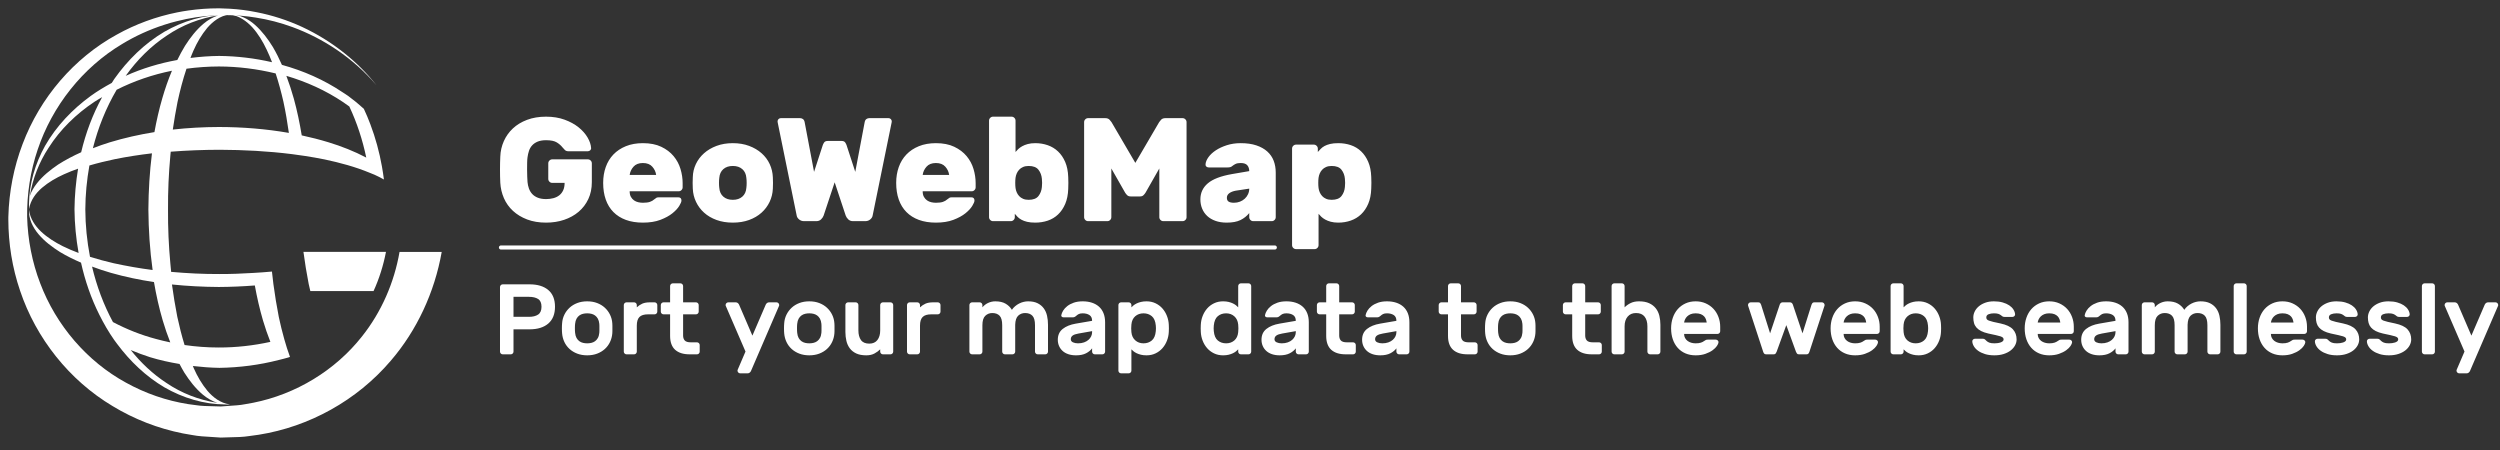 <?xml version="1.0" encoding="UTF-8"?>
<svg width="300px" height="54px" viewBox="0 0 300 54" version="1.1" xmlns="http://www.w3.org/2000/svg" xmlns:xlink="http://www.w3.org/1999/xlink">
    <rect x="0" y="0" width="300" height="54" fill="#333333" stroke="none"/>
    <!-- Generator: Sketch 52.6 (67491) - http://www.bohemiancoding.com/sketch -->
    <title>gwm_web_white</title>
    <desc>Created with Sketch.</desc>
    <defs>
        <linearGradient x1="99.999%" y1="50%" x2="-0%" y2="50%" id="linearGradient-1">
            <stop stop-color="#FFFFFF" offset="0%"></stop>
            <stop stop-color="#FFFFFF" offset="100%"></stop>
        </linearGradient>
    </defs>
    <g id="gwm_web_white" stroke="none" stroke-width="1" fill="none" fill-rule="evenodd">
        <g id="gwm_header_logo" transform="translate(1, 1)">
            <path d="M62.54,33.12 C63.508,33.12 64.26,33.348 64.796,33.804 C65.332,34.26 65.6,34.928 65.6,35.808 C65.6,36.688 65.332,37.36 64.796,37.824 C64.26,38.288 63.508,38.52 62.54,38.52 L60.62,38.52 L60.62,41.196 C60.62,41.284 60.588,41.36 60.524,41.424 C60.46,41.488 60.384,41.52 60.296,41.52 L59.324,41.52 C59.236,41.52 59.16,41.488 59.096,41.424 C59.032,41.36 59,41.284 59,41.196 L59,33.444 C59,33.356 59.032,33.28 59.096,33.216 C59.16,33.152 59.236,33.12 59.324,33.12 L62.54,33.12 Z M60.62,37.02 L62.48,37.02 C62.936,37.02 63.3,36.93 63.572,36.75 C63.844,36.57 63.98,36.256 63.98,35.808 C63.98,35.36 63.844,35.05 63.572,34.878 C63.3,34.706 62.936,34.62 62.48,34.62 L60.62,34.62 L60.62,37.02 Z M69.464,35.16 C69.904,35.16 70.302,35.228 70.658,35.364 C71.014,35.5 71.322,35.688 71.582,35.928 C71.842,36.168 72.05,36.448 72.206,36.768 C72.362,37.088 72.452,37.432 72.476,37.8 C72.484,37.872 72.488,37.964 72.488,38.076 L72.488,38.742 C72.488,38.85 72.484,38.94 72.476,39.012 C72.444,39.38 72.352,39.724 72.2,40.044 C72.048,40.364 71.842,40.642 71.582,40.878 C71.322,41.114 71.014,41.3 70.658,41.436 C70.302,41.572 69.904,41.64 69.464,41.64 C69.024,41.64 68.626,41.572 68.27,41.436 C67.914,41.3 67.606,41.114 67.346,40.878 C67.086,40.642 66.88,40.364 66.728,40.044 C66.576,39.724 66.484,39.38 66.452,39.012 C66.444,38.94 66.438,38.85 66.434,38.742 C66.43,38.634 66.428,38.524 66.428,38.412 C66.428,38.3 66.43,38.188 66.434,38.076 C66.438,37.964 66.444,37.872 66.452,37.8 C66.476,37.432 66.566,37.088 66.722,36.768 C66.878,36.448 67.086,36.168 67.346,35.928 C67.606,35.688 67.914,35.5 68.27,35.364 C68.626,35.228 69.024,35.16 69.464,35.16 Z M70.916,37.86 C70.892,37.612 70.834,37.406 70.742,37.242 C70.65,37.078 70.536,36.948 70.4,36.852 C70.264,36.756 70.116,36.69 69.956,36.654 C69.796,36.618 69.632,36.6 69.464,36.6 C69.296,36.6 69.132,36.618 68.972,36.654 C68.812,36.69 68.664,36.756 68.528,36.852 C68.392,36.948 68.278,37.078 68.186,37.242 C68.094,37.406 68.036,37.612 68.012,37.86 C68.004,37.924 67.998,38.004 67.994,38.1 C67.99,38.196 67.988,38.296 67.988,38.4 C67.988,38.504 67.99,38.606 67.994,38.706 C67.998,38.806 68.004,38.884 68.012,38.94 C68.036,39.188 68.094,39.394 68.186,39.558 C68.278,39.722 68.392,39.852 68.528,39.948 C68.664,40.044 68.812,40.11 68.972,40.146 C69.132,40.182 69.296,40.2 69.464,40.2 C69.632,40.2 69.796,40.182 69.956,40.146 C70.116,40.11 70.264,40.044 70.4,39.948 C70.536,39.852 70.65,39.722 70.742,39.558 C70.834,39.394 70.892,39.188 70.916,38.94 C70.924,38.884 70.928,38.806 70.928,38.706 L70.928,38.1 C70.928,38.004 70.924,37.924 70.916,37.86 Z M76.772,36.72 C76.292,36.72 75.946,36.826 75.734,37.038 C75.522,37.25 75.416,37.596 75.416,38.076 L75.416,41.196 C75.416,41.284 75.384,41.36 75.32,41.424 C75.256,41.488 75.18,41.52 75.092,41.52 L74.18,41.52 C74.092,41.52 74.016,41.488 73.952,41.424 C73.888,41.36 73.856,41.284 73.856,41.196 L73.856,35.604 C73.856,35.516 73.888,35.44 73.952,35.376 C74.016,35.312 74.092,35.28 74.18,35.28 L75.092,35.28 C75.18,35.28 75.256,35.312 75.32,35.376 C75.384,35.44 75.416,35.516 75.416,35.604 L75.416,35.88 C75.624,35.688 75.846,35.54 76.082,35.436 C76.318,35.332 76.628,35.28 77.012,35.28 L77.552,35.28 C77.64,35.28 77.716,35.312 77.78,35.376 C77.844,35.44 77.876,35.516 77.876,35.604 L77.876,36.396 C77.876,36.484 77.844,36.56 77.78,36.624 C77.716,36.688 77.64,36.72 77.552,36.72 L76.772,36.72 Z M80.972,39.264 C80.972,39.512 81.038,39.71 81.17,39.858 C81.302,40.006 81.548,40.08 81.908,40.08 L82.64,40.08 C82.728,40.08 82.804,40.112 82.868,40.176 C82.932,40.24 82.964,40.316 82.964,40.404 L82.964,41.196 C82.964,41.284 82.932,41.36 82.868,41.424 C82.804,41.488 82.728,41.52 82.64,41.52 L81.752,41.52 C81,41.52 80.422,41.338 80.018,40.974 C79.614,40.61 79.412,40.052 79.412,39.3 L79.412,36.72 L78.62,36.72 C78.532,36.72 78.456,36.688 78.392,36.624 C78.328,36.56 78.296,36.484 78.296,36.396 L78.296,35.604 C78.296,35.516 78.328,35.44 78.392,35.376 C78.456,35.312 78.532,35.28 78.62,35.28 L79.412,35.28 L79.412,33.324 C79.412,33.236 79.444,33.16 79.508,33.096 C79.572,33.032 79.648,33 79.736,33 L80.648,33 C80.736,33 80.812,33.032 80.876,33.096 C80.94,33.16 80.972,33.236 80.972,33.324 L80.972,35.28 L82.52,35.28 C82.608,35.28 82.684,35.312 82.748,35.376 C82.812,35.44 82.844,35.516 82.844,35.604 L82.844,36.396 C82.844,36.484 82.812,36.56 82.748,36.624 C82.684,36.688 82.608,36.72 82.52,36.72 L80.972,36.72 L80.972,39.264 Z M88.46,41.184 L86.084,35.688 C86.076,35.664 86.072,35.636 86.072,35.604 C86.072,35.516 86.104,35.44 86.168,35.376 C86.232,35.312 86.308,35.28 86.396,35.28 L87.296,35.28 C87.392,35.28 87.476,35.312 87.548,35.376 C87.62,35.44 87.668,35.504 87.692,35.568 L89.288,39.276 L90.884,35.568 C90.908,35.504 90.956,35.44 91.028,35.376 C91.1,35.312 91.184,35.28 91.28,35.28 L92.18,35.28 C92.268,35.28 92.344,35.312 92.408,35.376 C92.472,35.44 92.504,35.516 92.504,35.604 C92.504,35.636 92.5,35.664 92.492,35.688 L89.12,43.512 C89.096,43.576 89.048,43.64 88.976,43.704 C88.904,43.768 88.82,43.8 88.724,43.8 L87.824,43.8 C87.736,43.8 87.66,43.768 87.596,43.704 C87.532,43.64 87.5,43.564 87.5,43.476 C87.5,43.444 87.504,43.416 87.512,43.392 L88.46,41.184 Z M96.116,35.16 C96.556,35.16 96.954,35.228 97.31,35.364 C97.666,35.5 97.974,35.688 98.234,35.928 C98.494,36.168 98.702,36.448 98.858,36.768 C99.014,37.088 99.104,37.432 99.128,37.8 C99.136,37.872 99.14,37.964 99.14,38.076 L99.14,38.742 C99.14,38.85 99.136,38.94 99.128,39.012 C99.096,39.38 99.004,39.724 98.852,40.044 C98.7,40.364 98.494,40.642 98.234,40.878 C97.974,41.114 97.666,41.3 97.31,41.436 C96.954,41.572 96.556,41.64 96.116,41.64 C95.676,41.64 95.278,41.572 94.922,41.436 C94.566,41.3 94.258,41.114 93.998,40.878 C93.738,40.642 93.532,40.364 93.38,40.044 C93.228,39.724 93.136,39.38 93.104,39.012 C93.096,38.94 93.09,38.85 93.086,38.742 C93.082,38.634 93.08,38.524 93.08,38.412 C93.08,38.3 93.082,38.188 93.086,38.076 C93.09,37.964 93.096,37.872 93.104,37.8 C93.128,37.432 93.218,37.088 93.374,36.768 C93.53,36.448 93.738,36.168 93.998,35.928 C94.258,35.688 94.566,35.5 94.922,35.364 C95.278,35.228 95.676,35.16 96.116,35.16 Z M97.568,37.86 C97.544,37.612 97.486,37.406 97.394,37.242 C97.302,37.078 97.188,36.948 97.052,36.852 C96.916,36.756 96.768,36.69 96.608,36.654 C96.448,36.618 96.284,36.6 96.116,36.6 C95.948,36.6 95.784,36.618 95.624,36.654 C95.464,36.69 95.316,36.756 95.18,36.852 C95.044,36.948 94.93,37.078 94.838,37.242 C94.746,37.406 94.688,37.612 94.664,37.86 C94.656,37.924 94.65,38.004 94.646,38.1 C94.642,38.196 94.64,38.296 94.64,38.4 C94.64,38.504 94.642,38.606 94.646,38.706 C94.65,38.806 94.656,38.884 94.664,38.94 C94.688,39.188 94.746,39.394 94.838,39.558 C94.93,39.722 95.044,39.852 95.18,39.948 C95.316,40.044 95.464,40.11 95.624,40.146 C95.784,40.182 95.948,40.2 96.116,40.2 C96.284,40.2 96.448,40.182 96.608,40.146 C96.768,40.11 96.916,40.044 97.052,39.948 C97.188,39.852 97.302,39.722 97.394,39.558 C97.486,39.394 97.544,39.188 97.568,38.94 C97.576,38.884 97.58,38.806 97.58,38.706 L97.58,38.1 C97.58,38.004 97.576,37.924 97.568,37.86 Z M100.448,35.604 C100.448,35.516 100.48,35.44 100.544,35.376 C100.608,35.312 100.684,35.28 100.772,35.28 L101.684,35.28 C101.772,35.28 101.848,35.312 101.912,35.376 C101.976,35.44 102.008,35.516 102.008,35.604 L102.008,38.652 C102.008,39.132 102.11,39.516 102.314,39.804 C102.518,40.092 102.852,40.236 103.316,40.236 C103.74,40.236 104.064,40.092 104.288,39.804 C104.512,39.516 104.624,39.132 104.624,38.652 L104.624,35.604 C104.624,35.516 104.656,35.44 104.72,35.376 C104.784,35.312 104.86,35.28 104.948,35.28 L105.86,35.28 C105.948,35.28 106.024,35.312 106.088,35.376 C106.152,35.44 106.184,35.516 106.184,35.604 L106.184,41.196 C106.184,41.284 106.152,41.36 106.088,41.424 C106.024,41.488 105.948,41.52 105.86,41.52 L104.948,41.52 C104.86,41.52 104.784,41.488 104.72,41.424 C104.656,41.36 104.624,41.284 104.624,41.196 L104.624,40.92 C104.44,41.104 104.212,41.27 103.94,41.418 C103.668,41.566 103.34,41.64 102.956,41.64 C102.468,41.64 102.064,41.564 101.744,41.412 C101.424,41.26 101.168,41.056 100.976,40.8 C100.784,40.544 100.648,40.246 100.568,39.906 C100.488,39.566 100.448,39.208 100.448,38.832 L100.448,35.604 Z M110.756,36.72 C110.276,36.72 109.93,36.826 109.718,37.038 C109.506,37.25 109.4,37.596 109.4,38.076 L109.4,41.196 C109.4,41.284 109.368,41.36 109.304,41.424 C109.24,41.488 109.164,41.52 109.076,41.52 L108.164,41.52 C108.076,41.52 108,41.488 107.936,41.424 C107.872,41.36 107.84,41.284 107.84,41.196 L107.84,35.604 C107.84,35.516 107.872,35.44 107.936,35.376 C108,35.312 108.076,35.28 108.164,35.28 L109.076,35.28 C109.164,35.28 109.24,35.312 109.304,35.376 C109.368,35.44 109.4,35.516 109.4,35.604 L109.4,35.88 C109.608,35.688 109.83,35.54 110.066,35.436 C110.302,35.332 110.612,35.28 110.996,35.28 L111.536,35.28 C111.624,35.28 111.7,35.312 111.764,35.376 C111.828,35.44 111.86,35.516 111.86,35.604 L111.86,36.396 C111.86,36.484 111.828,36.56 111.764,36.624 C111.7,36.688 111.624,36.72 111.536,36.72 L110.756,36.72 Z M116.888,35.88 C117.08,35.648 117.312,35.47 117.584,35.346 C117.856,35.222 118.14,35.16 118.436,35.16 C118.94,35.16 119.352,35.254 119.672,35.442 C119.992,35.63 120.244,35.876 120.428,36.18 C120.532,36.02 120.66,35.876 120.812,35.748 C120.964,35.62 121.126,35.512 121.298,35.424 C121.47,35.336 121.648,35.27 121.832,35.226 C122.016,35.182 122.196,35.16 122.372,35.16 C122.828,35.16 123.208,35.236 123.512,35.388 C123.816,35.54 124.062,35.744 124.25,36 C124.438,36.256 124.57,36.554 124.646,36.894 C124.722,37.234 124.76,37.592 124.76,37.968 L124.76,41.196 C124.76,41.284 124.728,41.36 124.664,41.424 C124.6,41.488 124.524,41.52 124.436,41.52 L123.524,41.52 C123.436,41.52 123.36,41.488 123.296,41.424 C123.232,41.36 123.2,41.284 123.2,41.196 L123.2,38.028 C123.2,37.484 123.096,37.104 122.888,36.888 C122.68,36.672 122.388,36.564 122.012,36.564 C121.692,36.564 121.418,36.668 121.19,36.876 C120.962,37.084 120.84,37.448 120.824,37.968 L120.824,41.196 C120.824,41.284 120.792,41.36 120.728,41.424 C120.664,41.488 120.588,41.52 120.5,41.52 L119.588,41.52 C119.5,41.52 119.424,41.488 119.36,41.424 C119.296,41.36 119.264,41.284 119.264,41.196 L119.264,38.028 C119.264,37.484 119.16,37.104 118.952,36.888 C118.744,36.672 118.452,36.564 118.076,36.564 C117.748,36.564 117.468,36.674 117.236,36.894 C117.004,37.114 116.888,37.492 116.888,38.028 L116.888,41.196 C116.888,41.284 116.856,41.36 116.792,41.424 C116.728,41.488 116.652,41.52 116.564,41.52 L115.652,41.52 C115.564,41.52 115.488,41.488 115.424,41.424 C115.36,41.36 115.328,41.284 115.328,41.196 L115.328,35.604 C115.328,35.516 115.36,35.44 115.424,35.376 C115.488,35.312 115.564,35.28 115.652,35.28 L116.564,35.28 C116.652,35.28 116.728,35.312 116.792,35.376 C116.856,35.44 116.888,35.516 116.888,35.604 L116.888,35.88 Z M126.356,36.816 C126.388,36.648 126.462,36.468 126.578,36.276 C126.694,36.084 126.858,35.904 127.07,35.736 C127.282,35.568 127.542,35.43 127.85,35.322 C128.158,35.214 128.516,35.16 128.924,35.16 C129.332,35.16 129.7,35.214 130.028,35.322 C130.356,35.43 130.638,35.588 130.874,35.796 C131.11,36.004 131.292,36.266 131.42,36.582 C131.548,36.898 131.612,37.26 131.612,37.668 L131.612,41.196 C131.612,41.284 131.58,41.36 131.516,41.424 C131.452,41.488 131.376,41.52 131.288,41.52 L130.376,41.52 C130.288,41.52 130.212,41.488 130.148,41.424 C130.084,41.36 130.052,41.284 130.052,41.196 L130.052,40.8 C129.884,41.032 129.642,41.23 129.326,41.394 C129.01,41.558 128.608,41.64 128.12,41.64 C127.776,41.64 127.468,41.594 127.196,41.502 C126.924,41.41 126.696,41.28 126.512,41.112 C126.328,40.944 126.186,40.746 126.086,40.518 C125.986,40.29 125.936,40.04 125.936,39.768 C125.936,39.216 126.132,38.784 126.524,38.472 C126.916,38.16 127.44,37.948 128.096,37.836 L130.052,37.5 C130.052,37.172 129.944,36.94 129.728,36.804 C129.512,36.668 129.244,36.6 128.924,36.6 C128.724,36.6 128.568,36.628 128.456,36.684 C128.344,36.74 128.236,36.816 128.132,36.912 C128.06,36.976 127.994,37.02 127.934,37.044 C127.874,37.068 127.808,37.08 127.736,37.08 L126.62,37.08 C126.54,37.08 126.472,37.056 126.416,37.008 C126.36,36.96 126.34,36.896 126.356,36.816 Z M128.36,40.2 C128.632,40.2 128.874,40.162 129.086,40.086 C129.298,40.01 129.476,39.908 129.62,39.78 C129.764,39.652 129.872,39.508 129.944,39.348 C130.016,39.188 130.052,39.024 130.052,38.856 L130.052,38.736 L128.42,39.024 C128.092,39.08 127.856,39.162 127.712,39.27 C127.568,39.378 127.496,39.524 127.496,39.708 C127.496,39.876 127.582,40 127.754,40.08 C127.926,40.16 128.128,40.2 128.36,40.2 Z M136.58,41.64 C136.332,41.64 136.11,41.616 135.914,41.568 C135.718,41.52 135.546,41.46 135.398,41.388 C135.25,41.316 135.124,41.238 135.02,41.154 C134.916,41.07 134.832,40.992 134.768,40.92 L134.768,43.476 C134.768,43.564 134.736,43.64 134.672,43.704 C134.608,43.768 134.532,43.8 134.444,43.8 L133.532,43.8 C133.444,43.8 133.368,43.768 133.304,43.704 C133.24,43.64 133.208,43.564 133.208,43.476 L133.208,35.604 C133.208,35.516 133.24,35.44 133.304,35.376 C133.368,35.312 133.444,35.28 133.532,35.28 L134.444,35.28 C134.532,35.28 134.608,35.312 134.672,35.376 C134.736,35.44 134.768,35.516 134.768,35.604 L134.768,35.88 C134.832,35.808 134.916,35.73 135.02,35.646 C135.124,35.562 135.25,35.484 135.398,35.412 C135.546,35.34 135.718,35.28 135.914,35.232 C136.11,35.184 136.332,35.16 136.58,35.16 C136.98,35.16 137.342,35.238 137.666,35.394 C137.99,35.55 138.266,35.758 138.494,36.018 C138.722,36.278 138.902,36.578 139.034,36.918 C139.166,37.258 139.24,37.612 139.256,37.98 C139.264,38.1 139.268,38.24 139.268,38.4 C139.268,38.56 139.264,38.7 139.256,38.82 C139.24,39.188 139.166,39.542 139.034,39.882 C138.902,40.222 138.722,40.522 138.494,40.782 C138.266,41.042 137.99,41.25 137.666,41.406 C137.342,41.562 136.98,41.64 136.58,41.64 Z M137.696,38.736 C137.72,38.512 137.72,38.288 137.696,38.064 C137.648,37.544 137.488,37.17 137.216,36.942 C136.944,36.714 136.612,36.6 136.22,36.6 C135.828,36.6 135.498,36.716 135.23,36.948 C134.962,37.18 134.808,37.512 134.768,37.944 C134.752,38.064 134.744,38.216 134.744,38.4 C134.744,38.584 134.752,38.736 134.768,38.856 C134.808,39.272 134.962,39.6 135.23,39.84 C135.498,40.08 135.828,40.2 136.22,40.2 C136.612,40.2 136.944,40.086 137.216,39.858 C137.488,39.63 137.648,39.256 137.696,38.736 Z M145.772,35.16 C146.02,35.16 146.242,35.184 146.438,35.232 C146.634,35.28 146.806,35.34 146.954,35.412 C147.102,35.484 147.228,35.562 147.332,35.646 C147.436,35.73 147.52,35.808 147.584,35.88 L147.584,33.324 C147.584,33.236 147.616,33.16 147.68,33.096 C147.744,33.032 147.82,33 147.908,33 L148.82,33 C148.908,33 148.984,33.032 149.048,33.096 C149.112,33.16 149.144,33.236 149.144,33.324 L149.144,41.196 C149.144,41.284 149.112,41.36 149.048,41.424 C148.984,41.488 148.908,41.52 148.82,41.52 L147.908,41.52 C147.82,41.52 147.744,41.488 147.68,41.424 C147.616,41.36 147.584,41.284 147.584,41.196 L147.584,40.92 C147.52,40.992 147.436,41.07 147.332,41.154 C147.228,41.238 147.102,41.316 146.954,41.388 C146.806,41.46 146.634,41.52 146.438,41.568 C146.242,41.616 146.02,41.64 145.772,41.64 C145.372,41.64 145.01,41.562 144.686,41.406 C144.362,41.25 144.086,41.042 143.858,40.782 C143.63,40.522 143.45,40.222 143.318,39.882 C143.186,39.542 143.112,39.188 143.096,38.82 C143.088,38.7 143.084,38.56 143.084,38.4 C143.084,38.24 143.088,38.1 143.096,37.98 C143.112,37.612 143.186,37.258 143.318,36.918 C143.45,36.578 143.63,36.278 143.858,36.018 C144.086,35.758 144.362,35.55 144.686,35.394 C145.01,35.238 145.372,35.16 145.772,35.16 Z M144.656,38.064 C144.632,38.288 144.632,38.512 144.656,38.736 C144.704,39.256 144.864,39.63 145.136,39.858 C145.408,40.086 145.74,40.2 146.132,40.2 C146.524,40.2 146.854,40.084 147.122,39.852 C147.39,39.62 147.544,39.288 147.584,38.856 C147.6,38.736 147.608,38.584 147.608,38.4 C147.608,38.216 147.6,38.064 147.584,37.944 C147.544,37.528 147.39,37.2 147.122,36.96 C146.854,36.72 146.524,36.6 146.132,36.6 C145.74,36.6 145.408,36.714 145.136,36.942 C144.864,37.17 144.704,37.544 144.656,38.064 Z M150.8,36.816 C150.832,36.648 150.906,36.468 151.022,36.276 C151.138,36.084 151.302,35.904 151.514,35.736 C151.726,35.568 151.986,35.43 152.294,35.322 C152.602,35.214 152.96,35.16 153.368,35.16 C153.776,35.16 154.144,35.214 154.472,35.322 C154.8,35.43 155.082,35.588 155.318,35.796 C155.554,36.004 155.736,36.266 155.864,36.582 C155.992,36.898 156.056,37.26 156.056,37.668 L156.056,41.196 C156.056,41.284 156.024,41.36 155.96,41.424 C155.896,41.488 155.82,41.52 155.732,41.52 L154.82,41.52 C154.732,41.52 154.656,41.488 154.592,41.424 C154.528,41.36 154.496,41.284 154.496,41.196 L154.496,40.8 C154.328,41.032 154.086,41.23 153.77,41.394 C153.454,41.558 153.052,41.64 152.564,41.64 C152.22,41.64 151.912,41.594 151.64,41.502 C151.368,41.41 151.14,41.28 150.956,41.112 C150.772,40.944 150.63,40.746 150.53,40.518 C150.43,40.29 150.38,40.04 150.38,39.768 C150.38,39.216 150.576,38.784 150.968,38.472 C151.36,38.16 151.884,37.948 152.54,37.836 L154.496,37.5 C154.496,37.172 154.388,36.94 154.172,36.804 C153.956,36.668 153.688,36.6 153.368,36.6 C153.168,36.6 153.012,36.628 152.9,36.684 C152.788,36.74 152.68,36.816 152.576,36.912 C152.504,36.976 152.438,37.02 152.378,37.044 C152.318,37.068 152.252,37.08 152.18,37.08 L151.064,37.08 C150.984,37.08 150.916,37.056 150.86,37.008 C150.804,36.96 150.784,36.896 150.8,36.816 Z M152.804,40.2 C153.076,40.2 153.318,40.162 153.53,40.086 C153.742,40.01 153.92,39.908 154.064,39.78 C154.208,39.652 154.316,39.508 154.388,39.348 C154.46,39.188 154.496,39.024 154.496,38.856 L154.496,38.736 L152.864,39.024 C152.536,39.08 152.3,39.162 152.156,39.27 C152.012,39.378 151.94,39.524 151.94,39.708 C151.94,39.876 152.026,40 152.198,40.08 C152.37,40.16 152.572,40.2 152.804,40.2 Z M159.704,39.264 C159.704,39.512 159.77,39.71 159.902,39.858 C160.034,40.006 160.28,40.08 160.64,40.08 L161.372,40.08 C161.46,40.08 161.536,40.112 161.6,40.176 C161.664,40.24 161.696,40.316 161.696,40.404 L161.696,41.196 C161.696,41.284 161.664,41.36 161.6,41.424 C161.536,41.488 161.46,41.52 161.372,41.52 L160.484,41.52 C159.732,41.52 159.154,41.338 158.75,40.974 C158.346,40.61 158.144,40.052 158.144,39.3 L158.144,36.72 L157.352,36.72 C157.264,36.72 157.188,36.688 157.124,36.624 C157.06,36.56 157.028,36.484 157.028,36.396 L157.028,35.604 C157.028,35.516 157.06,35.44 157.124,35.376 C157.188,35.312 157.264,35.28 157.352,35.28 L158.144,35.28 L158.144,33.324 C158.144,33.236 158.176,33.16 158.24,33.096 C158.304,33.032 158.38,33 158.468,33 L159.38,33 C159.468,33 159.544,33.032 159.608,33.096 C159.672,33.16 159.704,33.236 159.704,33.324 L159.704,35.28 L161.252,35.28 C161.34,35.28 161.416,35.312 161.48,35.376 C161.544,35.44 161.576,35.516 161.576,35.604 L161.576,36.396 C161.576,36.484 161.544,36.56 161.48,36.624 C161.416,36.688 161.34,36.72 161.252,36.72 L159.704,36.72 L159.704,39.264 Z M162.872,36.816 C162.904,36.648 162.978,36.468 163.094,36.276 C163.21,36.084 163.374,35.904 163.586,35.736 C163.798,35.568 164.058,35.43 164.366,35.322 C164.674,35.214 165.032,35.16 165.44,35.16 C165.848,35.16 166.216,35.214 166.544,35.322 C166.872,35.43 167.154,35.588 167.39,35.796 C167.626,36.004 167.808,36.266 167.936,36.582 C168.064,36.898 168.128,37.26 168.128,37.668 L168.128,41.196 C168.128,41.284 168.096,41.36 168.032,41.424 C167.968,41.488 167.892,41.52 167.804,41.52 L166.892,41.52 C166.804,41.52 166.728,41.488 166.664,41.424 C166.6,41.36 166.568,41.284 166.568,41.196 L166.568,40.8 C166.4,41.032 166.158,41.23 165.842,41.394 C165.526,41.558 165.124,41.64 164.636,41.64 C164.292,41.64 163.984,41.594 163.712,41.502 C163.44,41.41 163.212,41.28 163.028,41.112 C162.844,40.944 162.702,40.746 162.602,40.518 C162.502,40.29 162.452,40.04 162.452,39.768 C162.452,39.216 162.648,38.784 163.04,38.472 C163.432,38.16 163.956,37.948 164.612,37.836 L166.568,37.5 C166.568,37.172 166.46,36.94 166.244,36.804 C166.028,36.668 165.76,36.6 165.44,36.6 C165.24,36.6 165.084,36.628 164.972,36.684 C164.86,36.74 164.752,36.816 164.648,36.912 C164.576,36.976 164.51,37.02 164.45,37.044 C164.39,37.068 164.324,37.08 164.252,37.08 L163.136,37.08 C163.056,37.08 162.988,37.056 162.932,37.008 C162.876,36.96 162.856,36.896 162.872,36.816 Z M164.876,40.2 C165.148,40.2 165.39,40.162 165.602,40.086 C165.814,40.01 165.992,39.908 166.136,39.78 C166.28,39.652 166.388,39.508 166.46,39.348 C166.532,39.188 166.568,39.024 166.568,38.856 L166.568,38.736 L164.936,39.024 C164.608,39.08 164.372,39.162 164.228,39.27 C164.084,39.378 164.012,39.524 164.012,39.708 C164.012,39.876 164.098,40 164.27,40.08 C164.442,40.16 164.644,40.2 164.876,40.2 Z M174.32,39.264 C174.32,39.512 174.386,39.71 174.518,39.858 C174.65,40.006 174.896,40.08 175.256,40.08 L175.988,40.08 C176.076,40.08 176.152,40.112 176.216,40.176 C176.28,40.24 176.312,40.316 176.312,40.404 L176.312,41.196 C176.312,41.284 176.28,41.36 176.216,41.424 C176.152,41.488 176.076,41.52 175.988,41.52 L175.1,41.52 C174.348,41.52 173.77,41.338 173.366,40.974 C172.962,40.61 172.76,40.052 172.76,39.3 L172.76,36.72 L171.968,36.72 C171.88,36.72 171.804,36.688 171.74,36.624 C171.676,36.56 171.644,36.484 171.644,36.396 L171.644,35.604 C171.644,35.516 171.676,35.44 171.74,35.376 C171.804,35.312 171.88,35.28 171.968,35.28 L172.76,35.28 L172.76,33.324 C172.76,33.236 172.792,33.16 172.856,33.096 C172.92,33.032 172.996,33 173.084,33 L173.996,33 C174.084,33 174.16,33.032 174.224,33.096 C174.288,33.16 174.32,33.236 174.32,33.324 L174.32,35.28 L175.868,35.28 C175.956,35.28 176.032,35.312 176.096,35.376 C176.16,35.44 176.192,35.516 176.192,35.604 L176.192,36.396 C176.192,36.484 176.16,36.56 176.096,36.624 C176.032,36.688 175.956,36.72 175.868,36.72 L174.32,36.72 L174.32,39.264 Z M180.236,35.16 C180.676,35.16 181.074,35.228 181.43,35.364 C181.786,35.5 182.094,35.688 182.354,35.928 C182.614,36.168 182.822,36.448 182.978,36.768 C183.134,37.088 183.224,37.432 183.248,37.8 C183.256,37.872 183.26,37.964 183.26,38.076 L183.26,38.742 C183.26,38.85 183.256,38.94 183.248,39.012 C183.216,39.38 183.124,39.724 182.972,40.044 C182.82,40.364 182.614,40.642 182.354,40.878 C182.094,41.114 181.786,41.3 181.43,41.436 C181.074,41.572 180.676,41.64 180.236,41.64 C179.796,41.64 179.398,41.572 179.042,41.436 C178.686,41.3 178.378,41.114 178.118,40.878 C177.858,40.642 177.652,40.364 177.5,40.044 C177.348,39.724 177.256,39.38 177.224,39.012 C177.216,38.94 177.21,38.85 177.206,38.742 C177.202,38.634 177.2,38.524 177.2,38.412 C177.2,38.3 177.202,38.188 177.206,38.076 C177.21,37.964 177.216,37.872 177.224,37.8 C177.248,37.432 177.338,37.088 177.494,36.768 C177.65,36.448 177.858,36.168 178.118,35.928 C178.378,35.688 178.686,35.5 179.042,35.364 C179.398,35.228 179.796,35.16 180.236,35.16 Z M181.688,37.86 C181.664,37.612 181.606,37.406 181.514,37.242 C181.422,37.078 181.308,36.948 181.172,36.852 C181.036,36.756 180.888,36.69 180.728,36.654 C180.568,36.618 180.404,36.6 180.236,36.6 C180.068,36.6 179.904,36.618 179.744,36.654 C179.584,36.69 179.436,36.756 179.3,36.852 C179.164,36.948 179.05,37.078 178.958,37.242 C178.866,37.406 178.808,37.612 178.784,37.86 C178.776,37.924 178.77,38.004 178.766,38.1 C178.762,38.196 178.76,38.296 178.76,38.4 C178.76,38.504 178.762,38.606 178.766,38.706 C178.77,38.806 178.776,38.884 178.784,38.94 C178.808,39.188 178.866,39.394 178.958,39.558 C179.05,39.722 179.164,39.852 179.3,39.948 C179.436,40.044 179.584,40.11 179.744,40.146 C179.904,40.182 180.068,40.2 180.236,40.2 C180.404,40.2 180.568,40.182 180.728,40.146 C180.888,40.11 181.036,40.044 181.172,39.948 C181.308,39.852 181.422,39.722 181.514,39.558 C181.606,39.394 181.664,39.188 181.688,38.94 C181.696,38.884 181.7,38.806 181.7,38.706 L181.7,38.1 C181.7,38.004 181.696,37.924 181.688,37.86 Z M189.224,39.264 C189.224,39.512 189.29,39.71 189.422,39.858 C189.554,40.006 189.8,40.08 190.16,40.08 L190.892,40.08 C190.98,40.08 191.056,40.112 191.12,40.176 C191.184,40.24 191.216,40.316 191.216,40.404 L191.216,41.196 C191.216,41.284 191.184,41.36 191.12,41.424 C191.056,41.488 190.98,41.52 190.892,41.52 L190.004,41.52 C189.252,41.52 188.674,41.338 188.27,40.974 C187.866,40.61 187.664,40.052 187.664,39.3 L187.664,36.72 L186.872,36.72 C186.784,36.72 186.708,36.688 186.644,36.624 C186.58,36.56 186.548,36.484 186.548,36.396 L186.548,35.604 C186.548,35.516 186.58,35.44 186.644,35.376 C186.708,35.312 186.784,35.28 186.872,35.28 L187.664,35.28 L187.664,33.324 C187.664,33.236 187.696,33.16 187.76,33.096 C187.824,33.032 187.9,33 187.988,33 L188.9,33 C188.988,33 189.064,33.032 189.128,33.096 C189.192,33.16 189.224,33.236 189.224,33.324 L189.224,35.28 L190.772,35.28 C190.86,35.28 190.936,35.312 191,35.376 C191.064,35.44 191.096,35.516 191.096,35.604 L191.096,36.396 C191.096,36.484 191.064,36.56 191,36.624 C190.936,36.688 190.86,36.72 190.772,36.72 L189.224,36.72 L189.224,39.264 Z M198.248,41.196 C198.248,41.284 198.216,41.36 198.152,41.424 C198.088,41.488 198.012,41.52 197.924,41.52 L197.012,41.52 C196.924,41.52 196.848,41.488 196.784,41.424 C196.72,41.36 196.688,41.284 196.688,41.196 L196.688,38.148 C196.688,37.668 196.576,37.284 196.352,36.996 C196.128,36.708 195.784,36.564 195.32,36.564 C194.896,36.564 194.562,36.708 194.318,36.996 C194.074,37.284 193.952,37.668 193.952,38.148 L193.952,41.196 C193.952,41.284 193.92,41.36 193.856,41.424 C193.792,41.488 193.716,41.52 193.628,41.52 L192.716,41.52 C192.628,41.52 192.552,41.488 192.488,41.424 C192.424,41.36 192.392,41.284 192.392,41.196 L192.392,33.324 C192.392,33.236 192.424,33.16 192.488,33.096 C192.552,33.032 192.628,33 192.716,33 L193.628,33 C193.716,33 193.792,33.032 193.856,33.096 C193.92,33.16 193.952,33.236 193.952,33.324 L193.952,35.88 C194.16,35.672 194.404,35.5 194.684,35.364 C194.964,35.228 195.296,35.16 195.68,35.16 C196.168,35.16 196.576,35.236 196.904,35.388 C197.232,35.54 197.496,35.744 197.696,36 C197.896,36.256 198.038,36.554 198.122,36.894 C198.206,37.234 198.248,37.592 198.248,37.968 L198.248,41.196 Z M199.532,38.4 C199.532,37.952 199.6,37.53 199.736,37.134 C199.872,36.738 200.068,36.394 200.324,36.102 C200.58,35.81 200.89,35.58 201.254,35.412 C201.618,35.244 202.024,35.16 202.472,35.16 C202.92,35.16 203.326,35.242 203.69,35.406 C204.054,35.57 204.364,35.79 204.62,36.066 C204.876,36.342 205.074,36.666 205.214,37.038 C205.354,37.41 205.424,37.8 205.424,38.208 L205.424,38.748 C205.424,38.836 205.392,38.912 205.328,38.976 C205.264,39.04 205.188,39.072 205.1,39.072 L201.092,39.072 C201.092,39.256 201.13,39.418 201.206,39.558 C201.282,39.698 201.384,39.816 201.512,39.912 C201.64,40.008 201.788,40.08 201.956,40.128 C202.124,40.176 202.296,40.2 202.472,40.2 C202.728,40.2 202.936,40.174 203.096,40.122 C203.256,40.07 203.388,40.004 203.492,39.924 C203.58,39.86 203.652,39.816 203.708,39.792 C203.764,39.768 203.84,39.756 203.936,39.756 L204.896,39.756 C204.984,39.756 205.062,39.788 205.13,39.852 C205.198,39.916 205.228,39.992 205.22,40.08 C205.212,40.192 205.15,40.336 205.034,40.512 C204.918,40.688 204.744,40.86 204.512,41.028 C204.28,41.196 203.994,41.34 203.654,41.46 C203.314,41.58 202.92,41.64 202.472,41.64 C202.024,41.64 201.618,41.562 201.254,41.406 C200.89,41.25 200.58,41.028 200.324,40.74 C200.068,40.452 199.872,40.11 199.736,39.714 C199.6,39.318 199.532,38.88 199.532,38.4 Z M202.472,36.6 C202.24,36.6 202.042,36.634 201.878,36.702 C201.714,36.77 201.576,36.858 201.464,36.966 C201.352,37.074 201.266,37.194 201.206,37.326 C201.146,37.458 201.108,37.584 201.092,37.704 L203.804,37.704 C203.788,37.584 203.758,37.458 203.714,37.326 C203.67,37.194 203.598,37.074 203.498,36.966 C203.398,36.858 203.266,36.77 203.102,36.702 C202.938,36.634 202.728,36.6 202.472,36.6 Z M215.3,39 L216.38,35.568 C216.404,35.504 216.438,35.44 216.482,35.376 C216.526,35.312 216.604,35.28 216.716,35.28 L217.628,35.28 C217.716,35.28 217.792,35.312 217.856,35.376 C217.92,35.44 217.952,35.516 217.952,35.604 C217.952,35.636 217.948,35.664 217.94,35.688 L216.128,41.22 C216.104,41.292 216.068,41.36 216.02,41.424 C215.972,41.488 215.892,41.52 215.78,41.52 L214.868,41.52 C214.756,41.52 214.678,41.488 214.634,41.424 C214.59,41.36 214.552,41.292 214.52,41.22 L213.356,38.016 L212.192,41.22 C212.16,41.292 212.122,41.36 212.078,41.424 C212.034,41.488 211.956,41.52 211.844,41.52 L210.932,41.52 C210.82,41.52 210.74,41.488 210.692,41.424 C210.644,41.36 210.608,41.292 210.584,41.22 L208.772,35.688 C208.764,35.664 208.76,35.636 208.76,35.604 C208.76,35.516 208.792,35.44 208.856,35.376 C208.92,35.312 208.996,35.28 209.084,35.28 L209.996,35.28 C210.108,35.28 210.186,35.312 210.23,35.376 C210.274,35.44 210.308,35.504 210.332,35.568 L211.412,39 L212.564,35.568 C212.58,35.504 212.618,35.44 212.678,35.376 C212.738,35.312 212.812,35.28 212.9,35.28 L213.812,35.28 C213.9,35.28 213.974,35.312 214.034,35.376 C214.094,35.44 214.132,35.504 214.148,35.568 L215.3,39 Z M218.672,38.4 C218.672,37.952 218.74,37.53 218.876,37.134 C219.012,36.738 219.208,36.394 219.464,36.102 C219.72,35.81 220.03,35.58 220.394,35.412 C220.758,35.244 221.164,35.16 221.612,35.16 C222.06,35.16 222.466,35.242 222.83,35.406 C223.194,35.57 223.504,35.79 223.76,36.066 C224.016,36.342 224.214,36.666 224.354,37.038 C224.494,37.41 224.564,37.8 224.564,38.208 L224.564,38.748 C224.564,38.836 224.532,38.912 224.468,38.976 C224.404,39.04 224.328,39.072 224.24,39.072 L220.232,39.072 C220.232,39.256 220.27,39.418 220.346,39.558 C220.422,39.698 220.524,39.816 220.652,39.912 C220.78,40.008 220.928,40.08 221.096,40.128 C221.264,40.176 221.436,40.2 221.612,40.2 C221.868,40.2 222.076,40.174 222.236,40.122 C222.396,40.07 222.528,40.004 222.632,39.924 C222.72,39.86 222.792,39.816 222.848,39.792 C222.904,39.768 222.98,39.756 223.076,39.756 L224.036,39.756 C224.124,39.756 224.202,39.788 224.27,39.852 C224.338,39.916 224.368,39.992 224.36,40.08 C224.352,40.192 224.29,40.336 224.174,40.512 C224.058,40.688 223.884,40.86 223.652,41.028 C223.42,41.196 223.134,41.34 222.794,41.46 C222.454,41.58 222.06,41.64 221.612,41.64 C221.164,41.64 220.758,41.562 220.394,41.406 C220.03,41.25 219.72,41.028 219.464,40.74 C219.208,40.452 219.012,40.11 218.876,39.714 C218.74,39.318 218.672,38.88 218.672,38.4 Z M221.612,36.6 C221.38,36.6 221.182,36.634 221.018,36.702 C220.854,36.77 220.716,36.858 220.604,36.966 C220.492,37.074 220.406,37.194 220.346,37.326 C220.286,37.458 220.248,37.584 220.232,37.704 L222.944,37.704 C222.928,37.584 222.898,37.458 222.854,37.326 C222.81,37.194 222.738,37.074 222.638,36.966 C222.538,36.858 222.406,36.77 222.242,36.702 C222.078,36.634 221.868,36.6 221.612,36.6 Z M229.244,35.16 C229.644,35.16 230.006,35.238 230.33,35.394 C230.654,35.55 230.93,35.758 231.158,36.018 C231.386,36.278 231.566,36.578 231.698,36.918 C231.83,37.258 231.904,37.612 231.92,37.98 C231.928,38.1 231.932,38.24 231.932,38.4 C231.932,38.56 231.928,38.7 231.92,38.82 C231.904,39.188 231.83,39.542 231.698,39.882 C231.566,40.222 231.386,40.522 231.158,40.782 C230.93,41.042 230.654,41.25 230.33,41.406 C230.006,41.562 229.644,41.64 229.244,41.64 C228.996,41.64 228.774,41.616 228.578,41.568 C228.382,41.52 228.21,41.46 228.062,41.388 C227.914,41.316 227.788,41.238 227.684,41.154 C227.58,41.07 227.496,40.992 227.432,40.92 L227.432,41.196 C227.432,41.284 227.4,41.36 227.336,41.424 C227.272,41.488 227.196,41.52 227.108,41.52 L226.196,41.52 C226.108,41.52 226.032,41.488 225.968,41.424 C225.904,41.36 225.872,41.284 225.872,41.196 L225.872,33.324 C225.872,33.236 225.904,33.16 225.968,33.096 C226.032,33.032 226.108,33 226.196,33 L227.108,33 C227.196,33 227.272,33.032 227.336,33.096 C227.4,33.16 227.432,33.236 227.432,33.324 L227.432,35.88 C227.496,35.808 227.58,35.73 227.684,35.646 C227.788,35.562 227.914,35.484 228.062,35.412 C228.21,35.34 228.382,35.28 228.578,35.232 C228.774,35.184 228.996,35.16 229.244,35.16 Z M230.36,38.064 C230.312,37.544 230.152,37.17 229.88,36.942 C229.608,36.714 229.276,36.6 228.884,36.6 C228.492,36.6 228.162,36.72 227.894,36.96 C227.626,37.2 227.472,37.528 227.432,37.944 C227.416,38.064 227.408,38.216 227.408,38.4 C227.408,38.584 227.416,38.736 227.432,38.856 C227.472,39.288 227.626,39.62 227.894,39.852 C228.162,40.084 228.492,40.2 228.884,40.2 C229.276,40.2 229.608,40.086 229.88,39.858 C230.152,39.63 230.312,39.256 230.36,38.736 C230.384,38.512 230.384,38.288 230.36,38.064 Z M239.432,39.732 C239.432,39.644 239.404,39.572 239.348,39.516 C239.292,39.46 239.194,39.408 239.054,39.36 C238.914,39.312 238.728,39.264 238.496,39.216 C238.264,39.168 237.968,39.104 237.608,39.024 C237.256,38.944 236.964,38.844 236.732,38.724 C236.5,38.604 236.314,38.464 236.174,38.304 C236.034,38.144 235.936,37.962 235.88,37.758 C235.824,37.554 235.796,37.332 235.796,37.092 C235.796,36.852 235.852,36.616 235.964,36.384 C236.076,36.152 236.238,35.946 236.45,35.766 C236.662,35.586 236.92,35.44 237.224,35.328 C237.528,35.216 237.876,35.16 238.268,35.16 C238.66,35.16 239.01,35.204 239.318,35.292 C239.626,35.38 239.888,35.496 240.104,35.64 C240.32,35.784 240.488,35.95 240.608,36.138 C240.728,36.326 240.796,36.516 240.812,36.708 C240.82,36.796 240.79,36.872 240.722,36.936 C240.654,37 240.576,37.032 240.488,37.032 L239.564,37.032 C239.444,37.032 239.354,37.01 239.294,36.966 C239.234,36.922 239.168,36.872 239.096,36.816 C239.024,36.76 238.928,36.71 238.808,36.666 C238.688,36.622 238.508,36.6 238.268,36.6 C238.028,36.6 237.816,36.636 237.632,36.708 C237.448,36.78 237.356,36.908 237.356,37.092 C237.356,37.18 237.378,37.254 237.422,37.314 C237.466,37.374 237.55,37.428 237.674,37.476 C237.798,37.524 237.97,37.574 238.19,37.626 C238.41,37.678 238.696,37.74 239.048,37.812 C239.76,37.964 240.262,38.202 240.554,38.526 C240.846,38.85 240.992,39.252 240.992,39.732 C240.992,39.972 240.932,40.206 240.812,40.434 C240.692,40.662 240.518,40.866 240.29,41.046 C240.062,41.226 239.782,41.37 239.45,41.478 C239.118,41.586 238.744,41.64 238.328,41.64 C237.904,41.64 237.53,41.59 237.206,41.49 C236.882,41.39 236.608,41.26 236.384,41.1 C236.16,40.94 235.988,40.76 235.868,40.56 C235.748,40.36 235.684,40.164 235.676,39.972 C235.668,39.884 235.698,39.808 235.766,39.744 C235.834,39.68 235.912,39.648 236,39.648 L236.924,39.648 C237.044,39.648 237.134,39.676 237.194,39.732 C237.254,39.788 237.322,39.852 237.398,39.924 C237.474,39.996 237.58,40.06 237.716,40.116 C237.852,40.172 238.056,40.2 238.328,40.2 C238.448,40.2 238.572,40.192 238.7,40.176 C238.828,40.16 238.946,40.134 239.054,40.098 C239.162,40.062 239.252,40.014 239.324,39.954 C239.396,39.894 239.432,39.82 239.432,39.732 Z M241.964,38.4 C241.964,37.952 242.032,37.53 242.168,37.134 C242.304,36.738 242.5,36.394 242.756,36.102 C243.012,35.81 243.322,35.58 243.686,35.412 C244.05,35.244 244.456,35.16 244.904,35.16 C245.352,35.16 245.758,35.242 246.122,35.406 C246.486,35.57 246.796,35.79 247.052,36.066 C247.308,36.342 247.506,36.666 247.646,37.038 C247.786,37.41 247.856,37.8 247.856,38.208 L247.856,38.748 C247.856,38.836 247.824,38.912 247.76,38.976 C247.696,39.04 247.62,39.072 247.532,39.072 L243.524,39.072 C243.524,39.256 243.562,39.418 243.638,39.558 C243.714,39.698 243.816,39.816 243.944,39.912 C244.072,40.008 244.22,40.08 244.388,40.128 C244.556,40.176 244.728,40.2 244.904,40.2 C245.16,40.2 245.368,40.174 245.528,40.122 C245.688,40.07 245.82,40.004 245.924,39.924 C246.012,39.86 246.084,39.816 246.14,39.792 C246.196,39.768 246.272,39.756 246.368,39.756 L247.328,39.756 C247.416,39.756 247.494,39.788 247.562,39.852 C247.63,39.916 247.66,39.992 247.652,40.08 C247.644,40.192 247.582,40.336 247.466,40.512 C247.35,40.688 247.176,40.86 246.944,41.028 C246.712,41.196 246.426,41.34 246.086,41.46 C245.746,41.58 245.352,41.64 244.904,41.64 C244.456,41.64 244.05,41.562 243.686,41.406 C243.322,41.25 243.012,41.028 242.756,40.74 C242.5,40.452 242.304,40.11 242.168,39.714 C242.032,39.318 241.964,38.88 241.964,38.4 Z M244.904,36.6 C244.672,36.6 244.474,36.634 244.31,36.702 C244.146,36.77 244.008,36.858 243.896,36.966 C243.784,37.074 243.698,37.194 243.638,37.326 C243.578,37.458 243.54,37.584 243.524,37.704 L246.236,37.704 C246.22,37.584 246.19,37.458 246.146,37.326 C246.102,37.194 246.03,37.074 245.93,36.966 C245.83,36.858 245.698,36.77 245.534,36.702 C245.37,36.634 245.16,36.6 244.904,36.6 Z M249.164,36.816 C249.196,36.648 249.27,36.468 249.386,36.276 C249.502,36.084 249.666,35.904 249.878,35.736 C250.09,35.568 250.35,35.43 250.658,35.322 C250.966,35.214 251.324,35.16 251.732,35.16 C252.14,35.16 252.508,35.214 252.836,35.322 C253.164,35.43 253.446,35.588 253.682,35.796 C253.918,36.004 254.1,36.266 254.228,36.582 C254.356,36.898 254.42,37.26 254.42,37.668 L254.42,41.196 C254.42,41.284 254.388,41.36 254.324,41.424 C254.26,41.488 254.184,41.52 254.096,41.52 L253.184,41.52 C253.096,41.52 253.02,41.488 252.956,41.424 C252.892,41.36 252.86,41.284 252.86,41.196 L252.86,40.8 C252.692,41.032 252.45,41.23 252.134,41.394 C251.818,41.558 251.416,41.64 250.928,41.64 C250.584,41.64 250.276,41.594 250.004,41.502 C249.732,41.41 249.504,41.28 249.32,41.112 C249.136,40.944 248.994,40.746 248.894,40.518 C248.794,40.29 248.744,40.04 248.744,39.768 C248.744,39.216 248.94,38.784 249.332,38.472 C249.724,38.16 250.248,37.948 250.904,37.836 L252.86,37.5 C252.86,37.172 252.752,36.94 252.536,36.804 C252.32,36.668 252.052,36.6 251.732,36.6 C251.532,36.6 251.376,36.628 251.264,36.684 C251.152,36.74 251.044,36.816 250.94,36.912 C250.868,36.976 250.802,37.02 250.742,37.044 C250.682,37.068 250.616,37.08 250.544,37.08 L249.428,37.08 C249.348,37.08 249.28,37.056 249.224,37.008 C249.168,36.96 249.148,36.896 249.164,36.816 Z M251.168,40.2 C251.44,40.2 251.682,40.162 251.894,40.086 C252.106,40.01 252.284,39.908 252.428,39.78 C252.572,39.652 252.68,39.508 252.752,39.348 C252.824,39.188 252.86,39.024 252.86,38.856 L252.86,38.736 L251.228,39.024 C250.9,39.08 250.664,39.162 250.52,39.27 C250.376,39.378 250.304,39.524 250.304,39.708 C250.304,39.876 250.39,40 250.562,40.08 C250.734,40.16 250.936,40.2 251.168,40.2 Z M257.576,35.88 C257.768,35.648 258,35.47 258.272,35.346 C258.544,35.222 258.828,35.16 259.124,35.16 C259.628,35.16 260.04,35.254 260.36,35.442 C260.68,35.63 260.932,35.876 261.116,36.18 C261.22,36.02 261.348,35.876 261.5,35.748 C261.652,35.62 261.814,35.512 261.986,35.424 C262.158,35.336 262.336,35.27 262.52,35.226 C262.704,35.182 262.884,35.16 263.06,35.16 C263.516,35.16 263.896,35.236 264.2,35.388 C264.504,35.54 264.75,35.744 264.938,36 C265.126,36.256 265.258,36.554 265.334,36.894 C265.41,37.234 265.448,37.592 265.448,37.968 L265.448,41.196 C265.448,41.284 265.416,41.36 265.352,41.424 C265.288,41.488 265.212,41.52 265.124,41.52 L264.212,41.52 C264.124,41.52 264.048,41.488 263.984,41.424 C263.92,41.36 263.888,41.284 263.888,41.196 L263.888,38.028 C263.888,37.484 263.784,37.104 263.576,36.888 C263.368,36.672 263.076,36.564 262.7,36.564 C262.38,36.564 262.106,36.668 261.878,36.876 C261.65,37.084 261.528,37.448 261.512,37.968 L261.512,41.196 C261.512,41.284 261.48,41.36 261.416,41.424 C261.352,41.488 261.276,41.52 261.188,41.52 L260.276,41.52 C260.188,41.52 260.112,41.488 260.048,41.424 C259.984,41.36 259.952,41.284 259.952,41.196 L259.952,38.028 C259.952,37.484 259.848,37.104 259.64,36.888 C259.432,36.672 259.14,36.564 258.764,36.564 C258.436,36.564 258.156,36.674 257.924,36.894 C257.692,37.114 257.576,37.492 257.576,38.028 L257.576,41.196 C257.576,41.284 257.544,41.36 257.48,41.424 C257.416,41.488 257.34,41.52 257.252,41.52 L256.34,41.52 C256.252,41.52 256.176,41.488 256.112,41.424 C256.048,41.36 256.016,41.284 256.016,41.196 L256.016,35.604 C256.016,35.516 256.048,35.44 256.112,35.376 C256.176,35.312 256.252,35.28 256.34,35.28 L257.252,35.28 C257.34,35.28 257.416,35.312 257.48,35.376 C257.544,35.44 257.576,35.516 257.576,35.604 L257.576,35.88 Z M268.604,41.196 C268.604,41.284 268.572,41.36 268.508,41.424 C268.444,41.488 268.368,41.52 268.28,41.52 L267.368,41.52 C267.28,41.52 267.204,41.488 267.14,41.424 C267.076,41.36 267.044,41.284 267.044,41.196 L267.044,33.324 C267.044,33.236 267.076,33.16 267.14,33.096 C267.204,33.032 267.28,33 267.368,33 L268.28,33 C268.368,33 268.444,33.032 268.508,33.096 C268.572,33.16 268.604,33.236 268.604,33.324 L268.604,41.196 Z M269.948,38.4 C269.948,37.952 270.016,37.53 270.152,37.134 C270.288,36.738 270.484,36.394 270.74,36.102 C270.996,35.81 271.306,35.58 271.67,35.412 C272.034,35.244 272.44,35.16 272.888,35.16 C273.336,35.16 273.742,35.242 274.106,35.406 C274.47,35.57 274.78,35.79 275.036,36.066 C275.292,36.342 275.49,36.666 275.63,37.038 C275.77,37.41 275.84,37.8 275.84,38.208 L275.84,38.748 C275.84,38.836 275.808,38.912 275.744,38.976 C275.68,39.04 275.604,39.072 275.516,39.072 L271.508,39.072 C271.508,39.256 271.546,39.418 271.622,39.558 C271.698,39.698 271.8,39.816 271.928,39.912 C272.056,40.008 272.204,40.08 272.372,40.128 C272.54,40.176 272.712,40.2 272.888,40.2 C273.144,40.2 273.352,40.174 273.512,40.122 C273.672,40.07 273.804,40.004 273.908,39.924 C273.996,39.86 274.068,39.816 274.124,39.792 C274.18,39.768 274.256,39.756 274.352,39.756 L275.312,39.756 C275.4,39.756 275.478,39.788 275.546,39.852 C275.614,39.916 275.644,39.992 275.636,40.08 C275.628,40.192 275.566,40.336 275.45,40.512 C275.334,40.688 275.16,40.86 274.928,41.028 C274.696,41.196 274.41,41.34 274.07,41.46 C273.73,41.58 273.336,41.64 272.888,41.64 C272.44,41.64 272.034,41.562 271.67,41.406 C271.306,41.25 270.996,41.028 270.74,40.74 C270.484,40.452 270.288,40.11 270.152,39.714 C270.016,39.318 269.948,38.88 269.948,38.4 Z M272.888,36.6 C272.656,36.6 272.458,36.634 272.294,36.702 C272.13,36.77 271.992,36.858 271.88,36.966 C271.768,37.074 271.682,37.194 271.622,37.326 C271.562,37.458 271.524,37.584 271.508,37.704 L274.22,37.704 C274.204,37.584 274.174,37.458 274.13,37.326 C274.086,37.194 274.014,37.074 273.914,36.966 C273.814,36.858 273.682,36.77 273.518,36.702 C273.354,36.634 273.144,36.6 272.888,36.6 Z M280.544,39.732 C280.544,39.644 280.516,39.572 280.46,39.516 C280.404,39.46 280.306,39.408 280.166,39.36 C280.026,39.312 279.84,39.264 279.608,39.216 C279.376,39.168 279.08,39.104 278.72,39.024 C278.368,38.944 278.076,38.844 277.844,38.724 C277.612,38.604 277.426,38.464 277.286,38.304 C277.146,38.144 277.048,37.962 276.992,37.758 C276.936,37.554 276.908,37.332 276.908,37.092 C276.908,36.852 276.964,36.616 277.076,36.384 C277.188,36.152 277.35,35.946 277.562,35.766 C277.774,35.586 278.032,35.44 278.336,35.328 C278.64,35.216 278.988,35.16 279.38,35.16 C279.772,35.16 280.122,35.204 280.43,35.292 C280.738,35.38 281,35.496 281.216,35.64 C281.432,35.784 281.6,35.95 281.72,36.138 C281.84,36.326 281.908,36.516 281.924,36.708 C281.932,36.796 281.902,36.872 281.834,36.936 C281.766,37 281.688,37.032 281.6,37.032 L280.676,37.032 C280.556,37.032 280.466,37.01 280.406,36.966 C280.346,36.922 280.28,36.872 280.208,36.816 C280.136,36.76 280.04,36.71 279.92,36.666 C279.8,36.622 279.62,36.6 279.38,36.6 C279.14,36.6 278.928,36.636 278.744,36.708 C278.56,36.78 278.468,36.908 278.468,37.092 C278.468,37.18 278.49,37.254 278.534,37.314 C278.578,37.374 278.662,37.428 278.786,37.476 C278.91,37.524 279.082,37.574 279.302,37.626 C279.522,37.678 279.808,37.74 280.16,37.812 C280.872,37.964 281.374,38.202 281.666,38.526 C281.958,38.85 282.104,39.252 282.104,39.732 C282.104,39.972 282.044,40.206 281.924,40.434 C281.804,40.662 281.63,40.866 281.402,41.046 C281.174,41.226 280.894,41.37 280.562,41.478 C280.23,41.586 279.856,41.64 279.44,41.64 C279.016,41.64 278.642,41.59 278.318,41.49 C277.994,41.39 277.72,41.26 277.496,41.1 C277.272,40.94 277.1,40.76 276.98,40.56 C276.86,40.36 276.796,40.164 276.788,39.972 C276.78,39.884 276.81,39.808 276.878,39.744 C276.946,39.68 277.024,39.648 277.112,39.648 L278.036,39.648 C278.156,39.648 278.246,39.676 278.306,39.732 C278.366,39.788 278.434,39.852 278.51,39.924 C278.586,39.996 278.692,40.06 278.828,40.116 C278.964,40.172 279.168,40.2 279.44,40.2 C279.56,40.2 279.684,40.192 279.812,40.176 C279.94,40.16 280.058,40.134 280.166,40.098 C280.274,40.062 280.364,40.014 280.436,39.954 C280.508,39.894 280.544,39.82 280.544,39.732 Z M286.784,39.732 C286.784,39.644 286.756,39.572 286.7,39.516 C286.644,39.46 286.546,39.408 286.406,39.36 C286.266,39.312 286.08,39.264 285.848,39.216 C285.616,39.168 285.32,39.104 284.96,39.024 C284.608,38.944 284.316,38.844 284.084,38.724 C283.852,38.604 283.666,38.464 283.526,38.304 C283.386,38.144 283.288,37.962 283.232,37.758 C283.176,37.554 283.148,37.332 283.148,37.092 C283.148,36.852 283.204,36.616 283.316,36.384 C283.428,36.152 283.59,35.946 283.802,35.766 C284.014,35.586 284.272,35.44 284.576,35.328 C284.88,35.216 285.228,35.16 285.62,35.16 C286.012,35.16 286.362,35.204 286.67,35.292 C286.978,35.38 287.24,35.496 287.456,35.64 C287.672,35.784 287.84,35.95 287.96,36.138 C288.08,36.326 288.148,36.516 288.164,36.708 C288.172,36.796 288.142,36.872 288.074,36.936 C288.006,37 287.928,37.032 287.84,37.032 L286.916,37.032 C286.796,37.032 286.706,37.01 286.646,36.966 C286.586,36.922 286.52,36.872 286.448,36.816 C286.376,36.76 286.28,36.71 286.16,36.666 C286.04,36.622 285.86,36.6 285.62,36.6 C285.38,36.6 285.168,36.636 284.984,36.708 C284.8,36.78 284.708,36.908 284.708,37.092 C284.708,37.18 284.73,37.254 284.774,37.314 C284.818,37.374 284.902,37.428 285.026,37.476 C285.15,37.524 285.322,37.574 285.542,37.626 C285.762,37.678 286.048,37.74 286.4,37.812 C287.112,37.964 287.614,38.202 287.906,38.526 C288.198,38.85 288.344,39.252 288.344,39.732 C288.344,39.972 288.284,40.206 288.164,40.434 C288.044,40.662 287.87,40.866 287.642,41.046 C287.414,41.226 287.134,41.37 286.802,41.478 C286.47,41.586 286.096,41.64 285.68,41.64 C285.256,41.64 284.882,41.59 284.558,41.49 C284.234,41.39 283.96,41.26 283.736,41.1 C283.512,40.94 283.34,40.76 283.22,40.56 C283.1,40.36 283.036,40.164 283.028,39.972 C283.02,39.884 283.05,39.808 283.118,39.744 C283.186,39.68 283.264,39.648 283.352,39.648 L284.276,39.648 C284.396,39.648 284.486,39.676 284.546,39.732 C284.606,39.788 284.674,39.852 284.75,39.924 C284.826,39.996 284.932,40.06 285.068,40.116 C285.204,40.172 285.408,40.2 285.68,40.2 C285.8,40.2 285.924,40.192 286.052,40.176 C286.18,40.16 286.298,40.134 286.406,40.098 C286.514,40.062 286.604,40.014 286.676,39.954 C286.748,39.894 286.784,39.82 286.784,39.732 Z M291.188,41.196 C291.188,41.284 291.156,41.36 291.092,41.424 C291.028,41.488 290.952,41.52 290.864,41.52 L289.952,41.52 C289.864,41.52 289.788,41.488 289.724,41.424 C289.66,41.36 289.628,41.284 289.628,41.196 L289.628,33.324 C289.628,33.236 289.66,33.16 289.724,33.096 C289.788,33.032 289.864,33 289.952,33 L290.864,33 C290.952,33 291.028,33.032 291.092,33.096 C291.156,33.16 291.188,33.236 291.188,33.324 L291.188,41.196 Z M294.74,41.184 L292.364,35.688 C292.356,35.664 292.352,35.636 292.352,35.604 C292.352,35.516 292.384,35.44 292.448,35.376 C292.512,35.312 292.588,35.28 292.676,35.28 L293.576,35.28 C293.672,35.28 293.756,35.312 293.828,35.376 C293.9,35.44 293.948,35.504 293.972,35.568 L295.568,39.276 L297.164,35.568 C297.188,35.504 297.236,35.44 297.308,35.376 C297.38,35.312 297.464,35.28 297.56,35.28 L298.46,35.28 C298.548,35.28 298.624,35.312 298.688,35.376 C298.752,35.44 298.784,35.516 298.784,35.604 C298.784,35.636 298.78,35.664 298.772,35.688 L295.4,43.512 C295.376,43.576 295.328,43.64 295.256,43.704 C295.184,43.768 295.1,43.8 295.004,43.8 L294.104,43.8 C294.016,43.8 293.94,43.768 293.876,43.704 C293.812,43.64 293.78,43.564 293.78,43.476 C293.78,43.444 293.784,43.416 293.792,43.392 L294.74,41.184 Z" id="Port-your-map-data-t" fill="#FFFFFF" fill-rule="nonzero"></path>
            <g id="Group-23-Copy" fill="url(#linearGradient-1)">
                <path d="M2.482,24.085 C2.475,23.866 2.475,23.647 2.479,23.428 C2.513,21.024 3.226,18.626 4.41,16.497 C5.757,14.137 7.68,12.122 9.884,10.516 C10.69,9.932 11.542,9.423 12.413,8.95 C12.516,8.795 12.606,8.632 12.714,8.479 C14.313,6.217 16.334,4.222 18.73,2.808 C20.944,1.534 23.47,0.768 26.003,0.756 C26.101,0.747 26.2,0.743 26.3,0.743 C26.361,0.743 26.423,0.745 26.484,0.749 C25.394,0.904 24.532,1.586 23.863,2.354 C23.186,3.17 22.646,4.094 22.216,5.07 C22.084,5.359 21.974,5.657 21.856,5.952 C22.999,5.812 24.148,5.723 25.295,5.713 C27.426,5.732 29.564,5.986 31.646,6.466 C31.451,5.961 31.243,5.462 31.009,4.975 C30.549,4.001 29.99,3.069 29.27,2.268 C28.578,1.532 27.699,0.891 26.641,0.755 C27.734,0.713 28.795,1.269 29.609,1.994 C30.459,2.757 31.153,3.676 31.743,4.64 C32.151,5.334 32.507,6.051 32.83,6.783 C35.399,7.491 37.86,8.567 40.075,10.05 C40.31,10.208 40.554,10.35 40.783,10.516 C41.437,10.993 42.063,11.509 42.66,12.055 C42.945,12.662 43.204,13.279 43.44,13.906 C44.06,15.544 44.524,17.239 44.83,18.965 C44.922,19.488 45.005,20.014 45.071,20.541 C44.707,20.335 44.335,20.144 43.952,19.973 C43.759,19.886 43.558,19.814 43.361,19.733 C41.631,19.017 39.799,18.524 37.951,18.131 C37.168,17.971 36.38,17.837 35.589,17.714 C35.076,17.635 34.562,17.562 34.046,17.497 C31.163,17.134 28.246,16.983 25.334,16.972 C23.383,16.979 21.431,17.051 19.487,17.204 C19.474,17.357 19.455,17.509 19.443,17.661 C19.244,19.814 19.146,21.979 19.163,24.145 C19.146,26.31 19.244,28.475 19.443,30.628 C19.469,30.961 19.505,31.293 19.538,31.624 C21.465,31.797 23.398,31.893 25.334,31.884 C26.688,31.89 28.041,31.835 29.393,31.752 C30.141,31.706 30.889,31.66 31.634,31.587 C31.684,32.087 31.742,32.587 31.807,33.084 C31.982,34.409 32.202,35.729 32.456,37.039 C32.648,37.935 32.867,38.828 33.116,39.71 C33.317,40.425 33.54,41.134 33.798,41.828 C33.732,41.852 33.667,41.876 33.602,41.897 C33.22,42.014 32.831,42.102 32.445,42.201 C30.123,42.798 27.73,43.107 25.334,43.142 C24.268,43.126 23.204,43.042 22.143,42.921 C22.182,43.009 22.212,43.1 22.252,43.187 C22.682,44.166 23.222,45.091 23.9,45.908 C24.577,46.688 25.452,47.378 26.562,47.523 C26.592,47.525 26.619,47.529 26.648,47.531 C26.641,47.531 26.634,47.531 26.626,47.531 C26.617,47.531 26.607,47.531 26.597,47.531 C26.399,47.554 26.2,47.55 26.002,47.534 C23.469,47.522 20.943,46.755 18.73,45.481 C16.505,44.168 14.609,42.352 13.069,40.288 C12.95,40.13 12.829,39.972 12.714,39.81 C12.029,38.838 11.441,37.811 10.913,36.755 C9.924,34.779 9.202,32.675 8.722,30.517 C7.855,30.142 7.006,29.727 6.194,29.238 C5.259,28.643 4.356,27.973 3.635,27.119 C2.933,26.301 2.429,25.247 2.483,24.183 C2.606,25.226 3.206,26.108 3.93,26.795 C4.693,27.51 5.592,28.071 6.529,28.541 C7.146,28.849 7.786,29.112 8.432,29.357 C8.122,27.623 7.955,25.863 7.939,24.109 C7.954,22.483 8.105,20.852 8.369,19.24 C7.791,19.445 7.22,19.665 6.665,19.92 C5.724,20.346 4.825,20.865 4.045,21.531 C3.292,22.181 2.659,23.027 2.482,24.085 Z M19.045,3.251 C17.095,4.531 15.433,6.209 14.084,8.101 C16.057,7.213 18.143,6.585 20.278,6.198 C20.562,5.621 20.865,5.051 21.203,4.498 C21.822,3.529 22.535,2.596 23.428,1.843 C23.941,1.411 24.548,1.049 25.187,0.845 C22.976,1.185 20.867,2.011 19.045,3.251 Z M20.299,11.257 C20.086,12.349 19.895,13.445 19.736,14.547 C21.575,14.345 23.424,14.244 25.269,14.24 C28.076,14.245 30.891,14.464 33.665,14.948 C33.485,13.686 33.275,12.427 33.005,11.181 C32.744,10.046 32.442,8.917 32.078,7.812 C29.852,7.27 27.559,6.984 25.269,6.977 C23.97,6.981 22.668,7.071 21.378,7.246 C20.938,8.556 20.591,9.903 20.299,11.257 Z M12.999,9.769 C11.714,11.959 10.767,14.327 10.147,16.787 C10.813,16.53 11.485,16.289 12.166,16.081 C13.929,15.545 15.723,15.145 17.531,14.853 C17.782,13.483 18.089,12.122 18.48,10.779 C18.803,9.665 19.183,8.562 19.635,7.488 C17.33,7.951 15.095,8.715 12.999,9.769 Z M38.434,16.079 C39.982,16.553 41.505,17.149 42.951,17.911 C42.51,15.794 41.839,13.733 40.92,11.781 C40.677,11.602 40.431,11.427 40.181,11.259 C38.085,9.851 35.776,8.813 33.362,8.101 C33.704,9.008 34.007,9.93 34.265,10.861 C34.663,12.306 34.964,13.771 35.208,15.246 C36.293,15.479 37.369,15.755 38.434,16.079 Z M4.825,16.744 C3.686,18.474 2.922,20.447 2.577,22.51 C2.768,21.971 3.067,21.458 3.421,21.011 C4.126,20.107 5.031,19.395 5.963,18.755 C6.852,18.186 7.784,17.7 8.74,17.27 C9.287,14.965 10.116,12.733 11.258,10.656 C10.949,10.841 10.635,11.015 10.334,11.215 C8.153,12.666 6.228,14.527 4.825,16.744 Z M12.65,30.59 C14.191,30.925 15.747,31.201 17.314,31.401 C16.98,28.991 16.825,26.558 16.806,24.133 C16.824,21.887 16.953,19.635 17.236,17.4 C15.734,17.575 14.241,17.804 12.763,18.104 C11.743,18.321 10.725,18.564 9.728,18.858 C9.417,20.6 9.247,22.367 9.239,24.133 C9.248,26.037 9.438,27.944 9.8,29.817 C10.738,30.113 11.691,30.368 12.65,30.59 Z M17.718,39.676 C18.285,39.833 18.858,39.966 19.433,40.087 C19.094,39.22 18.787,38.342 18.527,37.451 C18.083,35.935 17.741,34.398 17.477,32.848 C15.735,32.584 14.007,32.225 12.307,31.741 C11.545,31.523 10.793,31.268 10.046,30.992 C10.594,33.308 11.423,35.554 12.556,37.649 C14.195,38.512 15.925,39.203 17.718,39.676 Z M21.149,40.403 C22.495,40.596 23.854,40.7 25.216,40.7 C25.231,40.7 25.246,40.7 25.26,40.7 C27.343,40.704 29.418,40.469 31.445,40.025 C31.114,39.179 30.814,38.322 30.559,37.455 C30.153,36.071 29.835,34.668 29.579,33.256 C28.141,33.368 26.7,33.43 25.26,33.438 C23.385,33.426 21.505,33.33 19.635,33.138 C19.809,34.433 20.025,35.721 20.273,37.002 C20.52,38.147 20.805,39.287 21.149,40.403 Z M18.965,44.949 C20.781,46.183 22.883,47.005 25.086,47.343 C24.449,47.139 23.846,46.78 23.334,46.351 C22.444,45.602 21.734,44.673 21.117,43.709 C20.911,43.372 20.728,43.024 20.543,42.677 C19.345,42.477 18.157,42.217 16.995,41.86 C16.214,41.612 15.447,41.321 14.689,41.007 C15.903,42.528 17.331,43.88 18.965,44.949 Z" id="Combined-Shape" fill-rule="nonzero"></path>
                <path d="M20.27,0.485 C17.739,0.994 15.274,1.89 13.006,3.158 C7.885,5.964 3.812,10.71 1.715,16.276 C0.657,19.051 0.077,22.025 0.002,25.02 C0.001,25.102 0,25.184 0,25.265 L0,25.327 C0.004,28.22 0.468,31.126 1.408,33.881 C3.323,39.588 7.3,44.62 12.512,47.731 C15.103,49.304 17.971,50.42 20.955,51.011 C21.706,51.123 22.452,51.306 23.208,51.357 L25.492,51.509 L27.775,51.439 C28.541,51.413 29.292,51.255 30.053,51.168 C36.097,50.211 41.828,47.054 45.876,42.308 C49.036,38.642 51.153,34.064 52.005,29.236 L46.944,29.236 C46.304,32.908 44.777,36.437 42.428,39.385 C39.212,43.459 34.499,46.311 29.388,47.329 C28.743,47.426 28.103,47.594 27.453,47.635 L25.492,47.777 L23.521,47.717 C22.866,47.701 22.22,47.558 21.565,47.492 C18.974,47.08 16.444,46.209 14.12,44.92 C9.452,42.374 5.737,38.051 3.822,32.989 C2.854,30.463 2.33,27.754 2.255,25.02 C2.224,22.285 2.643,19.545 3.525,16.943 C5.269,11.739 8.893,7.13 13.651,4.284 C15.234,3.321 16.938,2.547 18.707,1.977 C19.196,1.813 19.696,1.671 20.194,1.549 C21.721,1.157 23.284,0.918 24.862,0.841 C25.305,0.821 25.749,0.811 26.192,0.816 C27.357,0.821 28.526,0.918 29.68,1.106 C31.183,1.34 32.659,1.722 34.09,2.247 C35.966,2.934 37.761,3.856 39.424,4.986 C41.167,6.173 42.771,7.588 44.162,9.208 C43.033,7.787 41.738,6.499 40.316,5.368 C38.759,4.121 37.05,3.067 35.24,2.226 C33.506,1.427 31.676,0.831 29.791,0.465 C28.732,0.25 27.654,0.108 26.575,0.047 C26.177,0.021 25.784,0.006 25.386,0.001 C25.317,0.001 25.249,0 25.181,0 C23.989,0 22.798,0.087 21.615,0.256 C21.161,0.317 20.713,0.398 20.27,0.485 Z" id="Fill-9"></path>
                <path d="M35.413,29.222 C35.58,30.513 35.798,31.795 36.042,33.071 C36.103,33.358 36.168,33.64 36.239,33.927 L43.827,33.927 C44.507,32.434 45.004,30.855 45.318,29.222 L35.413,29.222 Z" id="Fill-12"></path>
            </g>
            <path d="M64.528,15.826 C64.127,15.826 63.792,15.882 63.521,15.993 C63.25,16.105 63.03,16.255 62.859,16.444 C62.688,16.632 62.562,16.85 62.479,17.097 C62.397,17.344 62.338,17.603 62.302,17.874 C62.279,18.027 62.264,18.239 62.258,18.51 C62.252,18.781 62.25,19.06 62.25,19.349 C62.25,19.637 62.255,19.92 62.267,20.197 C62.279,20.473 62.291,20.688 62.302,20.841 C62.326,21.112 62.382,21.371 62.47,21.618 C62.559,21.866 62.688,22.083 62.859,22.272 C63.03,22.46 63.253,22.61 63.53,22.722 C63.807,22.834 64.139,22.89 64.528,22.89 C64.834,22.89 65.122,22.854 65.393,22.784 C65.664,22.713 65.899,22.601 66.099,22.448 C66.3,22.295 66.459,22.095 66.576,21.848 C66.694,21.601 66.753,21.3 66.753,20.947 L65.269,20.947 C65.14,20.947 65.028,20.9 64.934,20.806 C64.84,20.712 64.793,20.6 64.793,20.47 L64.793,18.598 C64.793,18.469 64.84,18.357 64.934,18.263 C65.028,18.169 65.14,18.122 65.269,18.122 L69.543,18.122 C69.673,18.122 69.785,18.169 69.879,18.263 C69.973,18.357 70.02,18.469 70.02,18.598 L70.02,20.859 C70.02,21.612 69.879,22.289 69.596,22.89 C69.314,23.49 68.925,23.999 68.431,24.417 C67.936,24.835 67.356,25.156 66.691,25.38 C66.026,25.604 65.305,25.715 64.528,25.715 C63.68,25.715 62.924,25.589 62.258,25.336 C61.593,25.083 61.025,24.738 60.554,24.303 C60.083,23.867 59.721,23.358 59.468,22.775 C59.215,22.192 59.071,21.577 59.035,20.93 C59.012,20.447 59,19.929 59,19.375 C59,18.822 59.012,18.292 59.035,17.786 C59.059,17.138 59.2,16.523 59.459,15.94 C59.718,15.358 60.08,14.848 60.545,14.413 C61.01,13.977 61.578,13.633 62.25,13.38 C62.921,13.127 63.68,13 64.528,13 C65.352,13 66.094,13.121 66.753,13.362 C67.412,13.603 67.971,13.91 68.431,14.28 C68.89,14.651 69.249,15.057 69.508,15.499 C69.767,15.94 69.908,16.361 69.932,16.762 C69.944,16.868 69.908,16.959 69.826,17.035 C69.743,17.112 69.649,17.15 69.543,17.15 L67.194,17.15 C67.018,17.15 66.879,17.097 66.779,16.991 C66.679,16.885 66.582,16.779 66.488,16.673 C66.323,16.461 66.099,16.267 65.817,16.091 C65.534,15.914 65.105,15.826 64.528,15.826 Z M74.559,21.954 C74.559,22.225 74.609,22.448 74.709,22.625 C74.809,22.802 74.936,22.943 75.089,23.049 C75.242,23.155 75.412,23.228 75.601,23.27 C75.789,23.311 75.972,23.331 76.148,23.331 C76.501,23.331 76.781,23.296 76.987,23.225 C77.193,23.155 77.367,23.055 77.508,22.925 C77.638,22.819 77.732,22.751 77.791,22.722 C77.85,22.693 77.95,22.678 78.091,22.678 L80.387,22.678 C80.646,22.678 80.775,22.807 80.775,23.066 C80.775,23.208 80.687,23.423 80.51,23.711 C80.334,23.999 80.06,24.294 79.689,24.594 C79.318,24.894 78.838,25.156 78.25,25.38 C77.661,25.604 76.961,25.715 76.148,25.715 C75.383,25.715 74.703,25.607 74.108,25.389 C73.514,25.171 73.014,24.856 72.607,24.444 C72.201,24.032 71.895,23.531 71.689,22.943 C71.483,22.354 71.38,21.689 71.38,20.947 C71.38,20.264 71.483,19.631 71.689,19.049 C71.895,18.466 72.201,17.963 72.607,17.539 C73.014,17.115 73.514,16.782 74.108,16.541 C74.703,16.3 75.383,16.179 76.148,16.179 C77.008,16.179 77.741,16.323 78.347,16.612 C78.953,16.9 79.448,17.274 79.83,17.733 C80.213,18.192 80.49,18.707 80.66,19.278 C80.831,19.849 80.917,20.417 80.917,20.982 L80.917,21.477 C80.917,21.606 80.869,21.718 80.775,21.813 C80.681,21.907 80.569,21.954 80.44,21.954 L74.559,21.954 Z M76.148,18.563 C75.654,18.563 75.277,18.71 75.018,19.005 C74.759,19.299 74.606,19.629 74.559,19.994 L77.738,19.994 C77.691,19.629 77.538,19.299 77.278,19.005 C77.019,18.71 76.643,18.563 76.148,18.563 Z M91.742,20.276 C91.754,20.453 91.76,20.679 91.76,20.956 C91.76,21.233 91.754,21.459 91.742,21.636 C91.719,22.201 91.589,22.731 91.354,23.225 C91.118,23.72 90.795,24.153 90.382,24.523 C89.97,24.894 89.473,25.186 88.89,25.398 C88.307,25.61 87.657,25.715 86.939,25.715 C86.221,25.715 85.57,25.61 84.987,25.398 C84.404,25.186 83.907,24.894 83.495,24.523 C83.083,24.153 82.759,23.72 82.524,23.225 C82.288,22.731 82.159,22.201 82.135,21.636 C82.123,21.459 82.117,21.233 82.117,20.956 C82.117,20.679 82.123,20.453 82.135,20.276 C82.147,19.711 82.27,19.181 82.506,18.687 C82.741,18.192 83.068,17.759 83.486,17.389 C83.904,17.018 84.404,16.723 84.987,16.506 C85.57,16.288 86.221,16.179 86.939,16.179 C87.657,16.179 88.307,16.288 88.89,16.506 C89.473,16.723 89.973,17.018 90.391,17.389 C90.809,17.759 91.133,18.192 91.363,18.687 C91.592,19.181 91.719,19.711 91.742,20.276 Z M85.314,21.548 C85.349,21.995 85.511,22.345 85.8,22.598 C86.088,22.852 86.468,22.978 86.939,22.978 C87.41,22.978 87.789,22.852 88.078,22.598 C88.366,22.345 88.528,21.995 88.563,21.548 C88.587,21.371 88.599,21.171 88.599,20.947 C88.599,20.723 88.587,20.523 88.563,20.347 C88.528,19.899 88.366,19.549 88.078,19.296 C87.789,19.043 87.41,18.916 86.939,18.916 C86.468,18.916 86.088,19.043 85.8,19.296 C85.511,19.549 85.349,19.899 85.314,20.347 C85.29,20.523 85.279,20.723 85.279,20.947 C85.279,21.171 85.29,21.371 85.314,21.548 Z M101.632,19.623 L102.762,13.653 C102.798,13.477 102.868,13.353 102.974,13.283 C103.08,13.212 103.192,13.177 103.31,13.177 L105.623,13.177 C105.729,13.177 105.821,13.215 105.897,13.291 C105.974,13.368 106.012,13.459 106.012,13.565 C106.012,13.6 106.006,13.648 105.994,13.706 L103.716,24.868 C103.693,25.033 103.598,25.186 103.434,25.327 C103.269,25.468 103.069,25.539 102.833,25.539 L101.367,25.539 C101.132,25.539 100.94,25.468 100.793,25.327 C100.646,25.186 100.543,25.033 100.484,24.868 L99.16,20.877 L97.835,24.868 C97.776,25.033 97.673,25.186 97.526,25.327 C97.379,25.468 97.188,25.539 96.952,25.539 L95.486,25.539 C95.251,25.539 95.051,25.468 94.886,25.327 C94.721,25.186 94.627,25.033 94.603,24.868 L92.325,13.706 C92.313,13.648 92.307,13.6 92.307,13.565 C92.307,13.459 92.346,13.368 92.422,13.291 C92.499,13.215 92.59,13.177 92.696,13.177 L95.01,13.177 C95.127,13.177 95.239,13.212 95.345,13.283 C95.451,13.353 95.522,13.477 95.557,13.653 L96.687,19.623 L97.729,16.426 C97.753,16.344 97.806,16.238 97.888,16.108 C97.971,15.979 98.118,15.914 98.33,15.914 L99.99,15.914 C100.202,15.914 100.349,15.979 100.431,16.108 C100.514,16.238 100.567,16.344 100.59,16.426 L101.632,19.623 Z M109.721,21.954 C109.721,22.225 109.771,22.448 109.871,22.625 C109.971,22.802 110.097,22.943 110.25,23.049 C110.403,23.155 110.574,23.228 110.763,23.27 C110.951,23.311 111.133,23.331 111.31,23.331 C111.663,23.331 111.943,23.296 112.149,23.225 C112.355,23.155 112.529,23.055 112.67,22.925 C112.799,22.819 112.894,22.751 112.952,22.722 C113.011,22.693 113.111,22.678 113.253,22.678 L115.549,22.678 C115.808,22.678 115.937,22.807 115.937,23.066 C115.937,23.208 115.849,23.423 115.672,23.711 C115.496,23.999 115.222,24.294 114.851,24.594 C114.48,24.894 114,25.156 113.412,25.38 C112.823,25.604 112.122,25.715 111.31,25.715 C110.545,25.715 109.865,25.607 109.27,25.389 C108.676,25.171 108.175,24.856 107.769,24.444 C107.363,24.032 107.057,23.531 106.851,22.943 C106.645,22.354 106.542,21.689 106.542,20.947 C106.542,20.264 106.645,19.631 106.851,19.049 C107.057,18.466 107.363,17.963 107.769,17.539 C108.175,17.115 108.676,16.782 109.27,16.541 C109.865,16.3 110.545,16.179 111.31,16.179 C112.17,16.179 112.902,16.323 113.509,16.612 C114.115,16.9 114.61,17.274 114.992,17.733 C115.375,18.192 115.652,18.707 115.822,19.278 C115.993,19.849 116.078,20.417 116.078,20.982 L116.078,21.477 C116.078,21.606 116.031,21.718 115.937,21.813 C115.843,21.907 115.731,21.954 115.602,21.954 L109.721,21.954 Z M111.31,18.563 C110.816,18.563 110.439,18.71 110.18,19.005 C109.921,19.299 109.768,19.629 109.721,19.994 L112.899,19.994 C112.852,19.629 112.699,19.299 112.44,19.005 C112.181,18.71 111.805,18.563 111.31,18.563 Z M123.231,16.179 C123.761,16.179 124.261,16.261 124.732,16.426 C125.203,16.591 125.615,16.841 125.968,17.177 C126.321,17.512 126.607,17.933 126.825,18.439 C127.042,18.946 127.163,19.546 127.187,20.241 C127.198,20.417 127.204,20.656 127.204,20.956 C127.204,21.256 127.198,21.495 127.187,21.671 C127.163,22.366 127.042,22.966 126.825,23.473 C126.607,23.979 126.321,24.4 125.968,24.735 C125.615,25.071 125.203,25.318 124.732,25.477 C124.261,25.636 123.761,25.715 123.231,25.715 C122.842,25.715 122.516,25.683 122.251,25.618 C121.986,25.554 121.762,25.471 121.58,25.371 C121.397,25.271 121.244,25.159 121.12,25.036 C120.997,24.912 120.882,24.785 120.776,24.656 L120.776,25.062 C120.776,25.192 120.729,25.303 120.635,25.398 C120.541,25.492 120.429,25.539 120.299,25.539 L118.162,25.539 C118.033,25.539 117.921,25.492 117.827,25.398 C117.733,25.303 117.685,25.192 117.685,25.062 L117.685,13.477 C117.685,13.347 117.733,13.235 117.827,13.141 C117.921,13.047 118.033,13 118.162,13 L120.387,13 C120.517,13 120.629,13.047 120.723,13.141 C120.817,13.235 120.864,13.347 120.864,13.477 L120.864,17.238 C120.947,17.133 121.053,17.018 121.182,16.894 C121.312,16.77 121.471,16.656 121.659,16.55 C121.847,16.444 122.071,16.355 122.33,16.285 C122.589,16.214 122.889,16.179 123.231,16.179 Z M124.026,20.453 C123.99,20.041 123.855,19.682 123.619,19.375 C123.384,19.069 122.989,18.916 122.436,18.916 C122.177,18.916 121.953,18.957 121.765,19.04 C121.577,19.122 121.421,19.231 121.297,19.367 C121.173,19.502 121.076,19.652 121.006,19.817 C120.935,19.982 120.888,20.152 120.864,20.329 C120.841,20.506 120.829,20.712 120.829,20.947 C120.829,21.183 120.841,21.389 120.864,21.565 C120.888,21.742 120.935,21.913 121.006,22.077 C121.076,22.242 121.173,22.392 121.297,22.528 C121.421,22.663 121.577,22.772 121.765,22.854 C121.953,22.937 122.177,22.978 122.436,22.978 C122.989,22.978 123.384,22.825 123.619,22.519 C123.855,22.213 123.99,21.854 124.026,21.442 C124.061,21.112 124.061,20.782 124.026,20.453 Z M134.675,22.572 C134.498,22.572 134.36,22.522 134.26,22.422 C134.16,22.322 134.08,22.225 134.021,22.13 L132.361,19.216 L132.361,25.062 C132.361,25.192 132.314,25.303 132.22,25.398 C132.126,25.492 132.014,25.539 131.884,25.539 L129.571,25.539 C129.441,25.539 129.33,25.492 129.235,25.398 C129.141,25.303 129.094,25.192 129.094,25.062 L129.094,13.653 C129.094,13.524 129.141,13.412 129.235,13.318 C129.33,13.224 129.441,13.177 129.571,13.177 L131.619,13.177 C131.855,13.177 132.032,13.241 132.149,13.371 C132.267,13.5 132.344,13.595 132.379,13.653 L135.24,18.545 L138.101,13.653 C138.136,13.595 138.213,13.5 138.33,13.371 C138.448,13.241 138.625,13.177 138.86,13.177 L140.909,13.177 C141.038,13.177 141.15,13.224 141.244,13.318 C141.339,13.412 141.386,13.524 141.386,13.653 L141.386,25.062 C141.386,25.192 141.339,25.303 141.244,25.398 C141.15,25.492 141.038,25.539 140.909,25.539 L138.595,25.539 C138.466,25.539 138.354,25.492 138.26,25.398 C138.166,25.303 138.118,25.192 138.118,25.062 L138.118,19.216 L136.458,22.13 C136.4,22.225 136.32,22.322 136.22,22.422 C136.12,22.522 135.982,22.572 135.805,22.572 L134.675,22.572 Z M143.046,22.925 C143.046,22.148 143.343,21.506 143.938,21 C144.532,20.494 145.501,20.123 146.843,19.888 L148.909,19.534 C148.909,19.252 148.832,19.019 148.679,18.837 C148.526,18.654 148.261,18.563 147.885,18.563 C147.614,18.563 147.405,18.601 147.258,18.678 C147.111,18.754 147.002,18.822 146.931,18.881 C146.825,18.975 146.725,19.034 146.631,19.058 C146.537,19.081 146.425,19.093 146.295,19.093 L144.052,19.093 C143.935,19.093 143.838,19.058 143.761,18.987 C143.684,18.916 143.652,18.822 143.664,18.704 C143.687,18.434 143.805,18.151 144.017,17.857 C144.229,17.562 144.52,17.291 144.891,17.044 C145.262,16.797 145.704,16.591 146.216,16.426 C146.728,16.261 147.284,16.179 147.885,16.179 C148.603,16.179 149.227,16.267 149.757,16.444 C150.286,16.62 150.725,16.865 151.072,17.177 C151.42,17.489 151.676,17.86 151.841,18.289 C152.005,18.719 152.088,19.193 152.088,19.711 L152.088,25.062 C152.088,25.192 152.041,25.303 151.947,25.398 C151.852,25.492 151.741,25.539 151.611,25.539 L149.386,25.539 C149.256,25.539 149.144,25.492 149.05,25.398 C148.956,25.303 148.909,25.192 148.909,25.062 L148.909,24.568 C148.626,24.921 148.276,25.2 147.858,25.406 C147.44,25.612 146.89,25.715 146.207,25.715 C145.701,25.715 145.25,25.645 144.856,25.504 C144.462,25.362 144.132,25.168 143.867,24.921 C143.602,24.674 143.399,24.379 143.258,24.038 C143.116,23.696 143.046,23.325 143.046,22.925 Z M147.072,23.331 C147.331,23.331 147.573,23.287 147.796,23.199 C148.02,23.111 148.214,22.99 148.379,22.837 C148.544,22.684 148.674,22.504 148.768,22.298 C148.862,22.092 148.909,21.871 148.909,21.636 L147.284,21.883 C146.966,21.942 146.71,22.042 146.516,22.183 C146.322,22.325 146.225,22.507 146.225,22.731 C146.225,22.955 146.298,23.111 146.445,23.199 C146.593,23.287 146.802,23.331 147.072,23.331 Z M159.594,25.715 C159.252,25.715 158.952,25.68 158.693,25.61 C158.434,25.539 158.21,25.451 158.022,25.345 C157.833,25.239 157.674,25.124 157.545,25 C157.415,24.877 157.309,24.762 157.227,24.656 L157.227,28.418 C157.227,28.547 157.18,28.659 157.086,28.753 C156.992,28.847 156.88,28.894 156.75,28.894 L154.525,28.894 C154.395,28.894 154.284,28.847 154.189,28.753 C154.095,28.659 154.048,28.547 154.048,28.418 L154.048,16.832 C154.048,16.703 154.095,16.591 154.189,16.497 C154.284,16.403 154.395,16.355 154.525,16.355 L156.662,16.355 C156.791,16.355 156.903,16.403 156.997,16.497 C157.092,16.591 157.139,16.703 157.139,16.832 L157.139,17.238 C157.245,17.121 157.359,16.997 157.483,16.868 C157.607,16.738 157.76,16.623 157.942,16.523 C158.125,16.423 158.348,16.341 158.613,16.276 C158.878,16.211 159.205,16.179 159.594,16.179 C160.123,16.179 160.624,16.258 161.095,16.417 C161.566,16.576 161.978,16.823 162.331,17.159 C162.684,17.495 162.97,17.915 163.187,18.422 C163.405,18.928 163.526,19.528 163.549,20.223 C163.561,20.4 163.567,20.638 163.567,20.938 C163.567,21.239 163.561,21.477 163.549,21.654 C163.526,22.348 163.405,22.949 163.187,23.455 C162.97,23.961 162.684,24.382 162.331,24.718 C161.978,25.053 161.566,25.303 161.095,25.468 C160.624,25.633 160.123,25.715 159.594,25.715 Z M160.388,21.442 C160.424,21.112 160.424,20.782 160.388,20.453 C160.353,20.041 160.218,19.682 159.982,19.375 C159.747,19.069 159.352,18.916 158.799,18.916 C158.54,18.916 158.316,18.957 158.128,19.04 C157.939,19.122 157.783,19.231 157.66,19.367 C157.536,19.502 157.439,19.652 157.368,19.817 C157.298,19.982 157.251,20.152 157.227,20.329 C157.203,20.506 157.192,20.712 157.192,20.947 C157.192,21.183 157.203,21.389 157.227,21.565 C157.251,21.742 157.298,21.913 157.368,22.077 C157.439,22.242 157.536,22.392 157.66,22.528 C157.783,22.663 157.939,22.772 158.128,22.854 C158.316,22.937 158.54,22.978 158.799,22.978 C159.352,22.978 159.747,22.825 159.982,22.519 C160.218,22.213 160.353,21.854 160.388,21.442 Z" id="GeoWebMap" fill="#FFFFFF" fill-rule="nonzero"></path>
            <path d="M59.116,28.453 L151.979,28.453 C152.116,28.453 152.226,28.564 152.226,28.7 C152.226,28.837 152.116,28.948 151.979,28.948 L59.116,28.948 C58.979,28.948 58.868,28.837 58.868,28.7 C58.868,28.564 58.979,28.453 59.116,28.453 Z" id="Rectangle-4" fill="#FFFFFF"></path>
        </g>
    </g>
</svg>